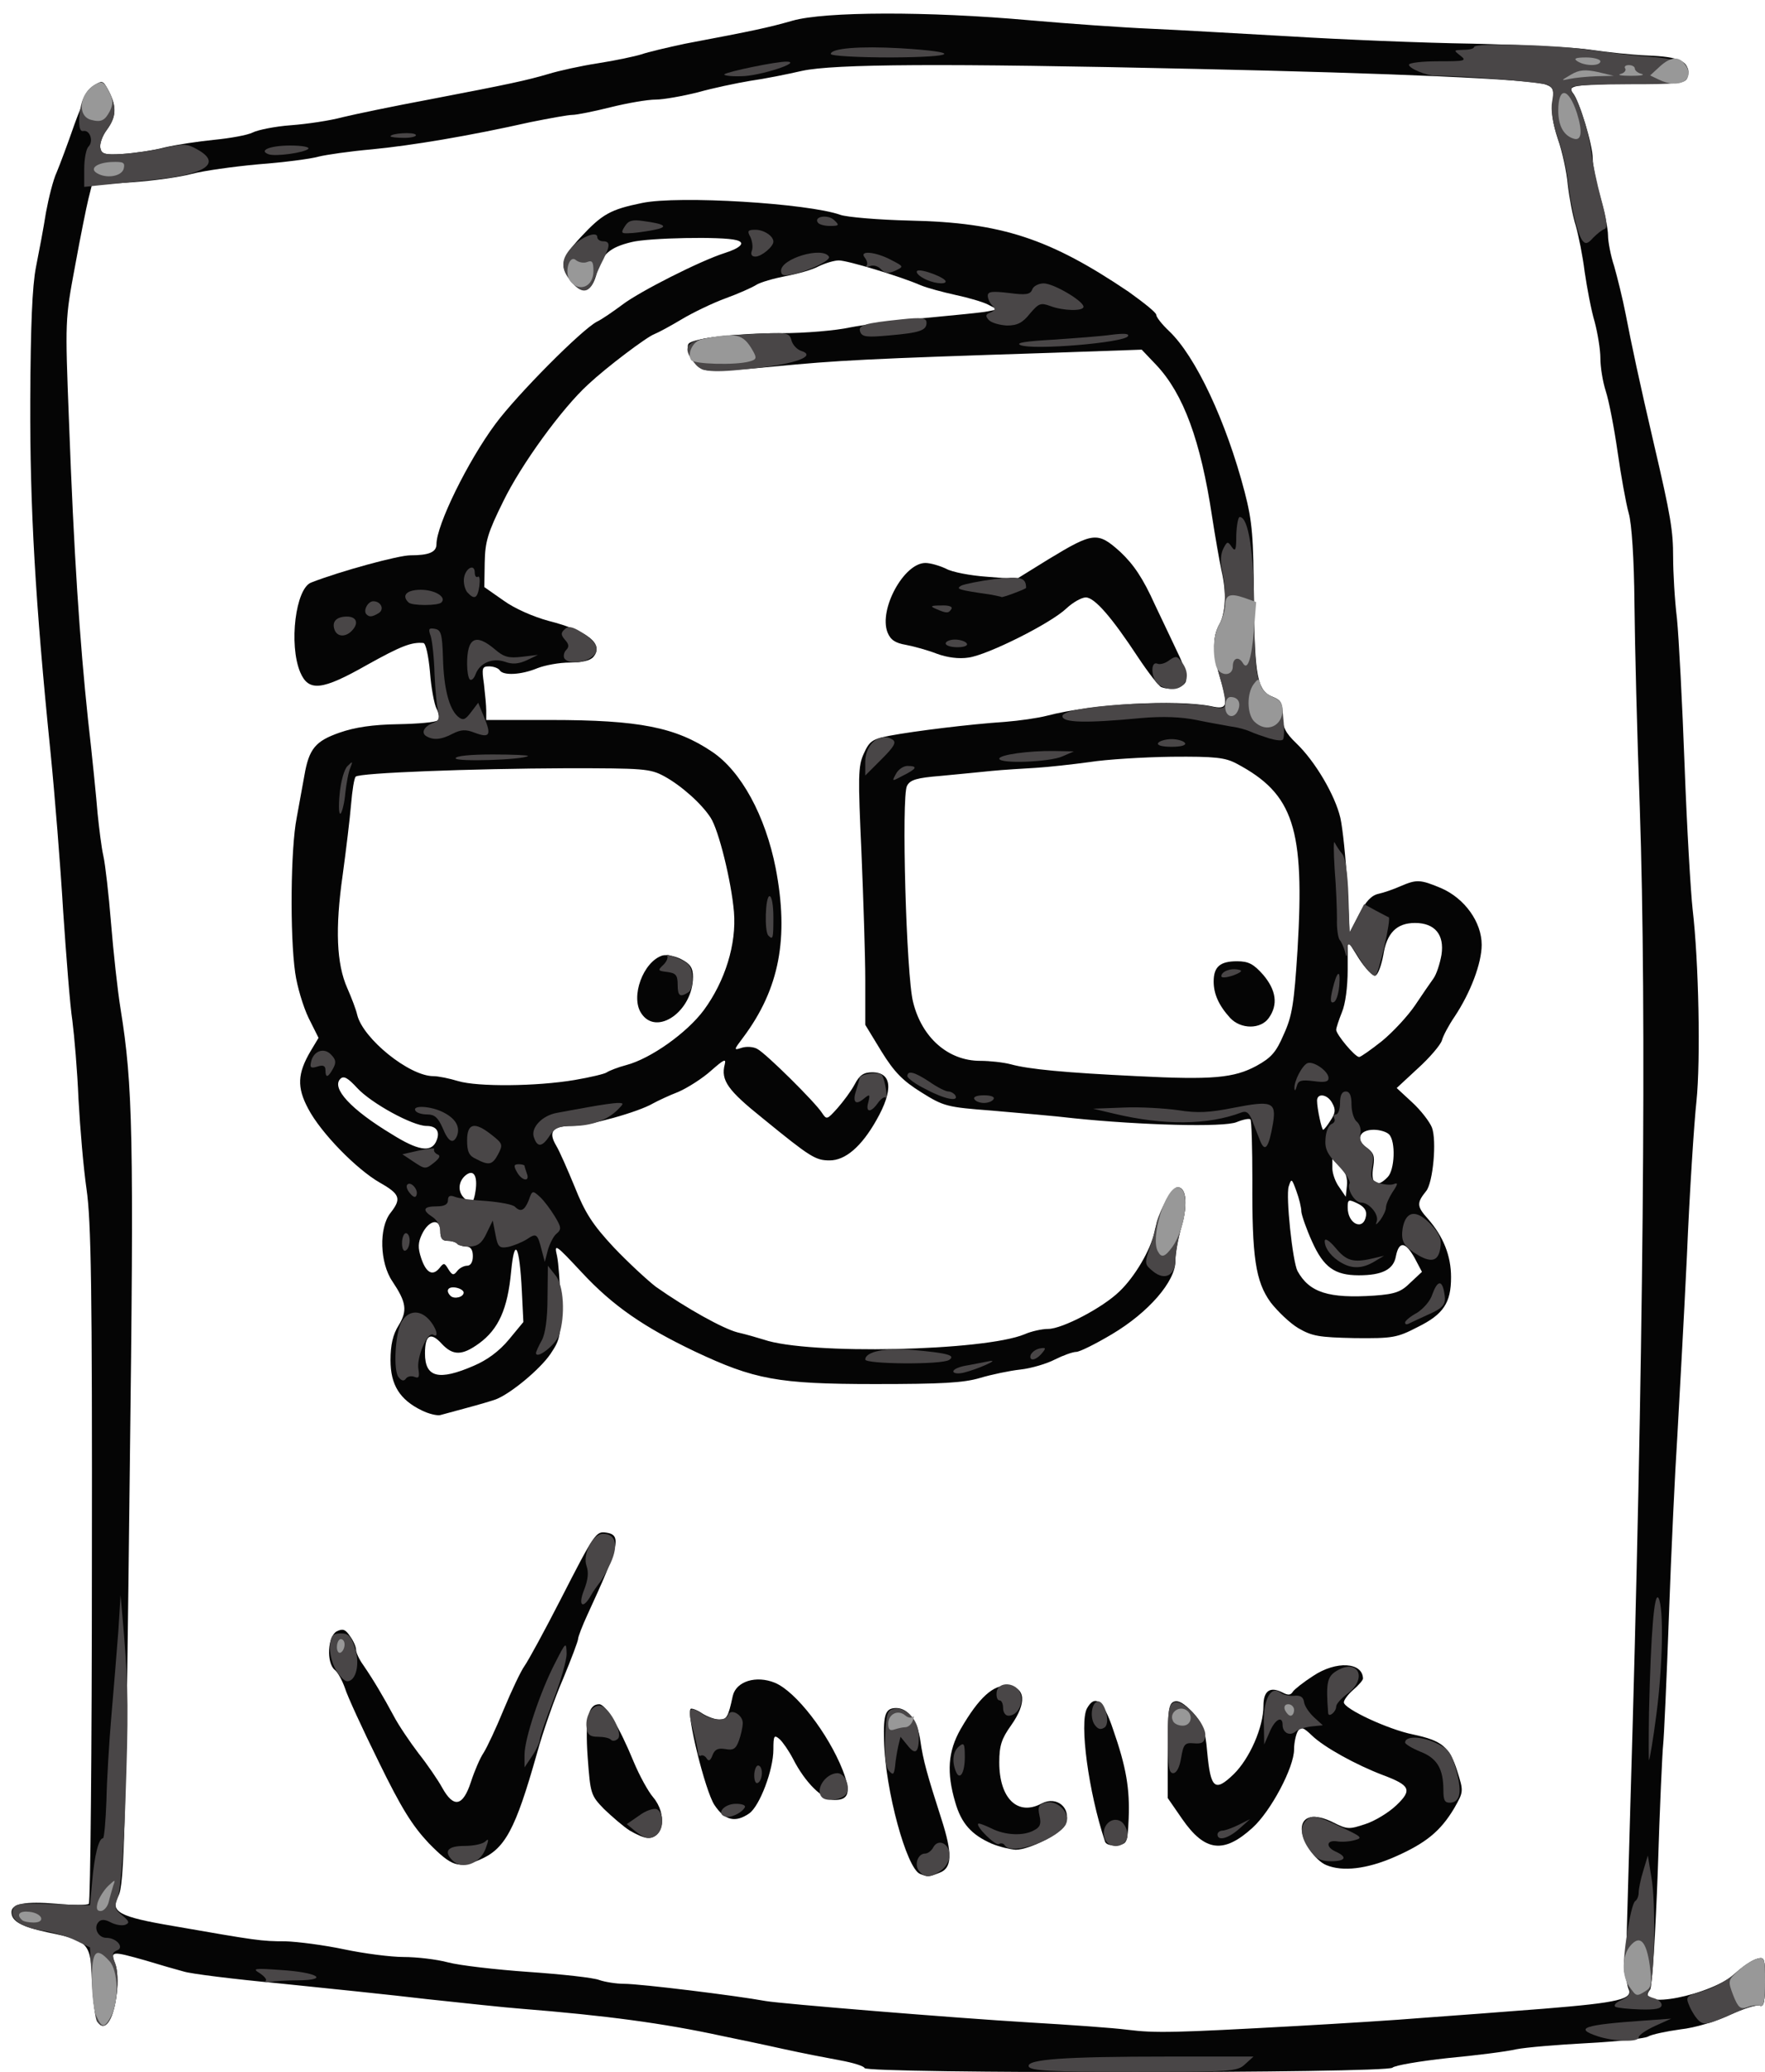 <!DOCTYPE svg PUBLIC "-//W3C//DTD SVG 20010904//EN" "http://www.w3.org/TR/2001/REC-SVG-20010904/DTD/svg10.dtd">
<svg version="1.0" xmlns="http://www.w3.org/2000/svg" width="461px" height="541px" viewBox="0 0 4610 5410" preserveAspectRatio="xMidYMid meet">
<g id="layer101" fill="#050505" stroke="none">
 <path d="M2258 5400 c-1 -5 -30 -14 -63 -20 -33 -6 -100 -19 -150 -30 -49 -11 -121 -26 -160 -34 -152 -33 -301 -53 -525 -71 -41 -3 -151 -15 -245 -25 -93 -11 -267 -29 -385 -41 -118 -11 -231 -25 -250 -31 -19 -5 -64 -18 -100 -29 -89 -25 -92 -25 -79 9 13 33 3 123 -16 148 -25 34 -40 2 -44 -97 -4 -106 -8 -111 -115 -133 -70 -15 -96 -29 -96 -53 0 -22 35 -29 118 -22 42 4 80 4 84 0 4 -4 8 -402 8 -886 1 -719 -2 -898 -14 -980 -8 -55 -17 -161 -21 -235 -3 -74 -11 -166 -16 -205 -6 -38 -16 -167 -24 -285 -7 -118 -22 -305 -33 -415 -40 -394 -54 -641 -53 -920 1 -194 5 -297 15 -348 8 -40 20 -103 26 -142 7 -38 19 -86 28 -105 8 -19 29 -75 46 -124 20 -56 39 -94 53 -103 20 -14 23 -13 37 16 21 40 20 66 -5 100 -12 16 -19 37 -17 47 3 16 11 19 58 16 30 -2 80 -9 110 -17 30 -7 89 -16 130 -20 41 -4 86 -12 100 -19 14 -7 59 -16 100 -19 41 -3 102 -12 135 -21 33 -8 134 -29 225 -46 214 -41 255 -50 313 -67 26 -8 84 -21 130 -28 45 -7 96 -18 112 -23 17 -6 68 -18 115 -28 180 -34 217 -42 280 -60 84 -24 353 -25 620 -1 102 9 244 19 315 22 72 3 236 13 365 20 129 8 343 17 475 19 132 3 272 10 310 16 39 6 105 13 148 15 83 3 110 15 105 49 -3 20 -10 21 -143 24 -156 3 -173 5 -156 26 16 20 51 134 51 170 0 17 9 63 20 101 11 38 20 83 20 100 0 16 7 53 16 80 8 28 22 84 30 125 15 78 36 177 74 340 44 188 50 226 50 295 0 38 4 111 10 160 5 50 14 223 20 385 6 162 16 331 21 375 16 136 21 394 10 500 -6 55 -18 237 -25 405 -8 168 -20 379 -25 470 -6 91 -16 302 -22 470 -6 168 -13 319 -15 335 -2 17 -9 165 -14 329 -6 165 -15 305 -20 311 -46 56 163 15 225 -44 16 -16 40 -32 53 -36 21 -6 22 -4 22 60 0 53 -3 66 -14 62 -8 -3 -42 8 -77 24 -36 17 -92 34 -130 38 -36 5 -75 13 -85 19 -10 5 -82 13 -159 17 -77 4 -160 11 -185 16 -25 6 -105 16 -179 23 -73 8 -138 19 -144 25 -15 15 -1374 16 -1379 1z m1132 -110 c107 -6 254 -15 325 -21 72 -5 215 -16 318 -24 197 -16 234 -25 220 -53 -4 -9 -7 -44 -6 -77 1 -33 6 -208 11 -390 35 -1168 43 -2090 25 -2615 -7 -190 -13 -430 -14 -535 -1 -115 -7 -208 -15 -235 -7 -25 -20 -97 -29 -160 -9 -63 -23 -135 -31 -159 -8 -25 -14 -63 -14 -86 0 -22 -7 -65 -15 -95 -9 -30 -20 -89 -26 -130 -5 -41 -16 -95 -23 -120 -8 -25 -17 -73 -21 -107 -3 -35 -15 -89 -26 -120 -13 -39 -18 -71 -14 -96 5 -32 2 -39 -17 -46 -33 -14 -405 -30 -913 -41 -667 -15 -946 -13 -1030 5 -39 9 -99 21 -135 26 -36 6 -98 19 -137 30 -40 10 -90 19 -110 19 -21 0 -74 9 -118 20 -44 11 -89 20 -100 20 -11 0 -60 9 -110 19 -160 36 -310 61 -414 71 -57 5 -119 14 -139 19 -21 6 -91 15 -157 20 -66 6 -144 17 -174 25 -29 8 -100 18 -157 22 l-104 7 -9 36 c-5 20 -21 99 -35 176 -26 139 -26 142 -16 400 13 353 28 577 50 785 11 96 22 207 25 245 4 39 10 88 15 110 5 22 14 101 20 175 6 74 17 176 25 225 32 198 35 331 24 1200 -11 946 -14 1088 -30 1116 -22 41 1 54 143 78 218 38 230 40 293 40 33 1 102 10 154 21 52 11 122 20 155 20 34 0 86 6 116 14 30 8 125 19 211 25 86 6 169 15 184 21 14 5 44 10 65 10 43 0 294 31 370 45 40 7 489 44 690 56 102 6 217 14 255 19 73 9 120 8 445 -10z"/>
 <path d="M2403 4893 c-35 -14 -91 -219 -94 -348 -2 -70 4 -85 32 -85 31 0 56 34 63 86 7 50 18 89 55 204 29 90 28 128 -5 140 -27 11 -32 11 -51 3z"/>
 <path d="M3464 4870 c-29 -12 -64 -63 -64 -94 0 -35 34 -42 83 -17 36 18 41 18 83 4 25 -8 61 -30 81 -49 42 -40 37 -52 -35 -79 -71 -27 -154 -73 -185 -103 -23 -22 -29 -24 -37 -12 -5 8 -10 30 -10 48 0 47 -61 162 -109 205 -75 68 -124 62 -183 -23 l-38 -55 0 -123 c0 -105 2 -124 17 -129 11 -4 26 5 48 28 27 30 33 45 38 103 9 97 20 106 69 59 42 -41 78 -123 78 -179 0 -39 17 -51 49 -35 15 8 22 8 28 -2 4 -6 28 -25 53 -41 60 -40 129 -36 130 7 0 4 -11 17 -25 29 -14 12 -25 27 -25 33 0 17 116 71 181 84 75 16 95 32 115 95 17 54 17 54 -8 98 -36 60 -74 91 -156 127 -71 31 -135 39 -178 21z"/>
 <path d="M1120 4813 c-43 -46 -71 -90 -131 -213 -42 -85 -82 -172 -88 -192 -7 -20 -19 -42 -27 -48 -22 -19 -18 -87 5 -100 16 -8 23 -6 35 12 9 12 16 28 16 36 0 7 8 25 19 40 28 41 52 82 79 132 13 25 43 69 65 98 23 29 51 70 62 90 30 54 54 49 75 -15 9 -28 24 -63 33 -76 9 -14 33 -65 53 -114 20 -48 44 -99 54 -113 10 -14 53 -93 95 -175 89 -174 92 -177 119 -173 40 6 34 33 -50 215 -13 28 -24 57 -24 62 0 6 -18 53 -39 104 -22 50 -53 139 -69 197 -56 198 -83 248 -149 276 -55 24 -73 18 -133 -43z"/>
 <path d="M2590 4814 c-52 -23 -79 -52 -95 -108 -23 -78 -19 -133 14 -191 48 -83 86 -117 124 -113 46 4 49 45 8 103 -25 35 -31 53 -31 97 0 94 48 141 111 107 39 -20 77 11 63 53 -7 23 -94 68 -131 68 -15 -1 -44 -8 -63 -16z"/>
 <path d="M2886 4808 c-43 -129 -67 -309 -47 -347 21 -38 43 -21 68 54 35 100 44 156 41 233 -3 65 -4 67 -31 70 -16 2 -29 -2 -31 -10z"/>
 <path d="M1645 4780 c-16 -10 -46 -36 -67 -56 -35 -36 -36 -40 -43 -135 -7 -100 1 -139 30 -139 17 0 53 60 90 150 15 36 38 78 51 93 37 44 28 108 -15 106 -9 0 -29 -9 -46 -19z"/>
 <path d="M1866 4713 c-24 -36 -74 -239 -62 -251 3 -2 17 3 30 12 14 9 34 16 45 16 19 0 23 -6 35 -62 9 -38 61 -54 110 -34 55 23 139 132 177 228 22 57 17 78 -21 78 -31 0 -77 -45 -109 -108 -11 -21 -27 -44 -35 -51 -14 -12 -16 -9 -16 27 0 54 -36 148 -63 167 -36 25 -64 19 -91 -22z"/>
 <path d="M1102 3683 c-58 -28 -82 -67 -82 -131 0 -40 6 -67 21 -91 24 -39 20 -61 -16 -115 -33 -48 -36 -140 -5 -179 29 -37 25 -49 -28 -79 -61 -35 -154 -130 -187 -193 -30 -56 -28 -92 6 -150 l21 -35 -26 -52 c-14 -29 -30 -82 -35 -118 -14 -98 -12 -325 4 -405 7 -38 16 -88 20 -110 12 -70 29 -90 92 -112 40 -14 87 -21 153 -22 52 -1 98 -5 103 -10 5 -5 4 -18 -3 -31 -6 -12 -14 -55 -17 -96 -4 -43 -11 -74 -17 -75 -31 -3 -59 8 -147 57 -118 67 -153 71 -175 19 -30 -72 -12 -219 29 -234 77 -30 228 -71 259 -71 48 0 68 -8 68 -29 0 -50 82 -217 154 -314 57 -77 225 -246 265 -267 13 -6 43 -27 66 -44 44 -34 204 -115 267 -135 44 -14 56 -28 31 -34 -36 -10 -229 -6 -273 5 -58 14 -78 32 -91 80 -13 51 -36 59 -66 24 -33 -39 -29 -60 24 -117 56 -60 77 -72 160 -89 96 -20 434 1 518 31 17 6 99 13 182 15 239 5 365 47 571 186 39 28 72 54 72 60 0 6 15 25 33 42 70 66 150 237 198 421 20 77 23 117 24 280 2 204 9 239 50 255 21 8 25 16 25 48 0 31 7 45 36 73 49 47 101 135 115 195 6 27 14 105 18 174 l6 125 25 -48 c17 -33 32 -49 50 -53 14 -3 40 -12 58 -20 42 -18 51 -18 106 5 62 27 106 89 106 148 0 48 -29 125 -71 188 -15 22 -30 50 -33 62 -4 12 -32 45 -63 73 l-55 51 40 37 c23 21 46 51 52 66 13 34 3 144 -15 166 -25 31 -25 40 5 73 40 46 60 96 60 152 0 67 -20 97 -87 130 -54 28 -65 30 -165 29 -93 -2 -111 -5 -147 -26 -22 -13 -54 -44 -72 -67 -40 -55 -49 -119 -48 -319 0 -85 -2 -156 -5 -159 -3 -3 -19 0 -36 7 -33 14 -251 8 -425 -10 -49 -6 -146 -14 -214 -20 -118 -9 -126 -11 -185 -48 -48 -30 -70 -52 -104 -107 l-42 -69 0 -116 c0 -63 -5 -214 -10 -335 -9 -197 -9 -224 6 -257 15 -33 22 -38 68 -47 64 -12 209 -30 300 -36 38 -3 87 -10 110 -16 118 -31 337 -43 429 -25 44 10 46 0 22 -80 -18 -61 -18 -102 0 -134 17 -30 19 -83 5 -142 -5 -24 -16 -86 -24 -138 -30 -200 -75 -321 -145 -396 l-39 -41 -228 8 c-497 16 -565 20 -732 36 -123 12 -179 14 -190 6 -22 -13 -43 -56 -33 -66 14 -14 125 -27 241 -27 63 0 144 -7 180 -15 36 -7 126 -19 200 -25 74 -7 146 -14 160 -17 l25 -5 -25 -13 c-14 -7 -52 -18 -85 -25 -32 -7 -73 -18 -90 -25 -55 -24 -192 -65 -214 -65 -12 0 -35 7 -52 15 -16 9 -55 20 -87 26 -31 6 -66 16 -77 23 -11 7 -47 23 -80 35 -33 12 -85 37 -115 55 -30 18 -62 35 -70 38 -20 7 -126 87 -174 132 -68 62 -175 209 -222 306 -40 81 -47 104 -48 159 l-1 64 50 35 c29 21 77 42 117 53 103 26 146 61 118 94 -8 10 -30 15 -62 15 -27 0 -65 7 -85 15 -41 17 -89 20 -98 5 -3 -5 -16 -10 -27 -10 -19 0 -20 4 -14 46 3 26 6 57 6 70 l0 24 168 0 c232 0 327 19 422 83 76 51 139 167 166 304 35 182 10 315 -85 442 -25 33 -25 34 -4 27 12 -4 31 -3 41 3 23 12 152 140 169 167 12 18 13 18 40 -12 15 -17 36 -45 45 -62 13 -25 24 -32 46 -32 52 0 56 46 11 125 -39 69 -81 105 -122 105 -37 0 -50 -8 -175 -110 -91 -73 -110 -99 -99 -141 4 -16 -3 -12 -35 16 -22 20 -61 45 -86 56 -26 10 -55 24 -66 30 -39 23 -169 59 -212 59 -51 0 -63 15 -41 52 8 13 29 61 48 107 27 68 47 99 102 158 38 40 88 86 110 103 81 57 175 109 213 119 22 5 53 14 69 19 116 40 575 30 681 -14 18 -8 46 -14 62 -14 36 0 142 -55 186 -98 40 -38 81 -108 91 -154 10 -50 45 -118 61 -118 22 0 27 45 10 103 -9 30 -16 71 -16 90 0 53 -70 134 -166 191 -42 25 -84 46 -93 46 -9 0 -34 9 -56 20 -21 11 -62 23 -89 26 -28 3 -76 13 -106 22 -44 13 -101 16 -275 16 -254 0 -315 -12 -470 -85 -134 -64 -214 -119 -295 -206 -70 -75 -73 -77 -65 -43 4 19 8 76 9 125 1 82 -1 93 -26 130 -27 40 -104 104 -143 119 -11 4 -45 14 -75 22 -30 8 -62 17 -70 19 -8 2 -30 -3 -48 -12z m136 -117 c35 -15 66 -38 91 -68 l38 -46 -4 -81 c-6 -120 -19 -144 -28 -51 -9 98 -33 151 -84 188 -44 32 -68 32 -97 1 -29 -32 -44 -24 -44 25 0 63 36 72 128 32z m-27 -191 c0 -5 -9 -11 -21 -13 -20 -3 -27 8 -13 22 10 9 34 3 34 -9z m2473 -26 l30 -28 -19 -36 c-24 -43 -41 -45 -49 -5 -6 35 -36 50 -97 50 -63 0 -92 -21 -122 -88 -15 -33 -27 -68 -28 -78 0 -11 -6 -35 -13 -54 -12 -33 -13 -34 -20 -12 -8 25 10 196 23 221 31 56 81 72 201 64 55 -4 70 -10 94 -34z m-2513 -35 c10 16 14 17 23 5 6 -8 18 -14 26 -14 9 0 15 -9 15 -25 0 -17 -6 -25 -17 -25 -9 0 -20 -4 -24 -8 -4 -4 -16 -7 -26 -7 -13 0 -18 -7 -18 -26 0 -34 -30 -29 -48 9 -10 21 -11 35 -2 62 13 39 30 48 48 26 11 -14 13 -14 23 3z m2397 -140 c2 -14 -6 -24 -23 -32 -23 -11 -25 -10 -25 11 0 44 42 62 48 21z m-2326 -64 c6 -40 -5 -58 -26 -41 -19 16 -21 42 -4 59 19 19 25 15 30 -18z m2259 -64 l-21 -20 0 25 c0 13 8 36 18 49 l17 25 3 -29 c2 -19 -3 -36 -17 -50z m123 28 c19 -18 22 -94 4 -112 -7 -7 -25 -12 -40 -12 -38 0 -48 26 -18 47 18 13 21 22 17 48 -8 47 8 59 37 29z m-2486 -91 c13 -26 4 -43 -24 -43 -36 0 -144 -59 -181 -99 -24 -26 -35 -33 -44 -24 -24 24 27 80 135 145 67 42 100 47 114 21z m2337 -57 c13 -19 14 -29 5 -45 -12 -24 -40 -28 -40 -7 0 20 12 76 16 76 2 0 11 -11 19 -24z m-1974 -106 c41 -7 79 -16 84 -20 6 -4 28 -13 51 -19 64 -17 158 -84 202 -143 56 -76 86 -173 79 -257 -7 -81 -40 -214 -61 -246 -24 -37 -77 -84 -121 -108 -37 -20 -54 -21 -255 -21 -248 1 -542 12 -551 22 -4 4 -9 36 -12 72 -3 36 -13 119 -22 185 -20 140 -16 232 12 295 11 25 23 56 26 70 15 62 136 160 199 160 13 0 42 6 65 13 51 15 203 14 304 -3z m1781 -37 c38 -21 51 -35 71 -82 22 -48 27 -80 36 -221 19 -317 -10 -407 -159 -486 -30 -16 -56 -19 -170 -18 -74 1 -171 7 -215 14 -44 6 -107 13 -140 15 -33 2 -85 5 -115 8 -30 3 -90 9 -133 13 -62 5 -80 10 -88 26 -15 27 -2 497 16 565 23 93 92 153 175 153 25 0 61 4 80 9 47 13 142 22 330 31 196 10 253 5 312 -27z m328 -65 c29 -24 67 -65 86 -93 18 -27 40 -59 48 -70 8 -11 17 -39 21 -62 8 -52 -17 -83 -69 -83 -48 0 -74 26 -83 84 -5 27 -14 51 -20 53 -7 3 -26 -17 -43 -43 l-30 -48 0 76 c0 45 -6 90 -15 111 -8 20 -15 41 -15 46 0 12 49 71 60 71 4 0 31 -19 60 -42z"/>
 <path d="M1675 2646 c-29 -43 5 -135 55 -151 10 -3 33 1 50 10 23 12 30 22 30 46 0 89 -95 156 -135 95z"/>
 <path d="M3213 2658 c-30 -33 -43 -63 -43 -95 0 -39 17 -53 61 -53 30 0 43 7 68 35 34 40 40 78 15 113 -21 30 -73 30 -101 0z"/>
 <path d="M3033 1794 c-7 -3 -34 -38 -60 -77 -69 -105 -114 -157 -137 -157 -11 0 -34 13 -51 29 -41 39 -205 121 -255 128 -25 4 -56 0 -83 -10 -23 -9 -59 -19 -80 -23 -29 -5 -41 -13 -49 -33 -23 -60 43 -181 99 -181 13 0 37 7 54 15 16 9 64 18 107 21 l77 6 84 -52 c117 -71 128 -72 187 -19 35 33 59 68 91 139 25 52 54 114 65 137 11 24 18 51 16 60 -3 18 -40 27 -65 17z"/>
 </g>
<g id="layer102" fill="#494647" stroke="none">
 <path d="M2687 5396 c-7 -19 94 -26 366 -26 l221 0 -22 20 c-20 19 -35 20 -291 20 -217 0 -270 -3 -274 -14z"/>
 <path d="M4173 5317 c-63 -21 -37 -30 122 -41 l70 -5 -42 19 c-24 11 -43 24 -43 30 0 13 -64 11 -107 -3z"/>
 <path d="M253 5278 c-4 -7 -10 -53 -13 -103 l-5 -90 -37 -18 c-20 -10 -60 -22 -88 -26 -57 -9 -86 -31 -76 -56 5 -15 20 -16 104 -13 l97 3 6 -65 c6 -67 17 -110 28 -110 3 0 7 -44 9 -98 1 -53 7 -153 13 -222 6 -69 14 -168 18 -220 l6 -95 9 105 c11 135 12 201 3 450 -4 113 -13 218 -19 234 -10 26 -9 31 11 47 19 16 20 20 8 25 -9 3 -25 0 -37 -6 -15 -8 -25 -9 -32 -2 -15 15 -2 42 20 42 27 0 48 26 27 33 -12 5 -13 12 -4 34 6 16 8 49 4 77 -9 74 -31 105 -52 74z"/>
 <path d="M4438 5277 c-8 -7 -19 -24 -25 -38 -11 -26 -10 -27 35 -40 25 -7 62 -27 82 -45 19 -17 45 -34 58 -38 21 -7 22 -5 22 59 0 52 -3 66 -13 62 -8 -3 -34 4 -58 15 -78 35 -86 37 -101 25z"/>
 <path d="M4219 5240 c-5 -4 2 -12 17 -18 19 -9 24 -17 19 -30 -5 -9 -10 -30 -13 -45 -5 -34 17 -175 29 -183 5 -3 9 -13 9 -22 0 -9 5 -35 12 -57 l12 -40 9 55 c13 70 8 281 -6 298 -8 10 -5 14 11 19 12 3 22 11 22 18 0 10 -16 13 -55 12 -31 -1 -60 -4 -66 -7z"/>
 <path d="M694 5172 c4 -3 -4 -12 -16 -20 -20 -12 -14 -13 56 -8 95 6 128 26 45 27 -29 0 -62 2 -72 4 -11 2 -16 1 -13 -3z"/>
 <path d="M2401 4886 c-14 -16 -4 -46 15 -46 7 0 17 -7 22 -17 13 -23 42 -9 42 21 0 14 -9 31 -22 40 -28 20 -42 20 -57 2z"/>
 <path d="M1182 4858 c-24 -24 -13 -38 31 -38 24 0 48 -5 55 -12 9 -9 9 -4 0 20 -15 39 -61 55 -86 30z"/>
 <path d="M3421 4831 c-25 -34 -27 -64 -6 -81 13 -11 27 -8 82 18 60 28 64 31 41 37 -14 4 -35 5 -46 3 -28 -4 -30 15 -3 27 31 14 26 25 -13 25 -27 0 -39 -7 -55 -29z"/>
 <path d="M2624 4818 c-3 -5 -10 -6 -15 -3 -8 6 -61 -46 -54 -53 2 -2 17 4 34 12 35 18 84 21 112 5 16 -8 19 -17 14 -38 -5 -23 -2 -29 15 -34 30 -8 64 24 56 51 -14 42 -144 90 -162 60z"/>
 <path d="M2885 4799 c-10 -30 18 -58 43 -43 9 6 17 22 17 35 0 34 -50 41 -60 8z"/>
 <path d="M1660 4782 l-23 -19 32 -22 c17 -13 38 -20 46 -17 18 7 20 47 3 64 -17 17 -32 15 -58 -6z"/>
 <path d="M3180 4790 c0 -5 6 -10 13 -10 6 0 26 -7 42 -15 l30 -15 -28 25 c-29 26 -57 33 -57 15z"/>
 <path d="M1893 4743 c-23 -8 -1 -33 29 -33 17 0 27 4 23 10 -9 15 -38 28 -52 23z"/>
 <path d="M3770 4675 c0 -56 -16 -84 -60 -101 -22 -9 -40 -20 -40 -24 0 -17 40 -17 78 0 35 16 42 25 54 67 17 59 13 88 -13 90 -15 1 -19 -5 -19 -32z"/>
 <path d="M2147 4693 c-19 -19 8 -62 40 -63 21 0 36 39 22 56 -12 14 -51 19 -62 7z"/>
 <path d="M1970 4636 c0 -14 5 -26 10 -26 6 0 10 9 10 19 0 11 -4 23 -10 26 -6 4 -10 -5 -10 -19z"/>
 <path d="M2322 4624 c-9 -10 -12 -38 -10 -87 3 -65 5 -72 25 -75 31 -5 63 31 63 71 0 44 -9 51 -30 24 l-18 -22 -6 25 c-3 14 -7 37 -8 51 -3 23 -5 25 -16 13z"/>
 <path d="M2496 4624 c-10 -26 -7 -51 9 -64 13 -11 15 -7 15 28 0 43 -14 63 -24 36z"/>
 <path d="M3050 4541 c0 -75 3 -90 17 -96 24 -9 85 58 81 88 -2 17 -9 21 -30 19 -23 -2 -27 2 -33 38 -4 25 -12 40 -21 40 -11 0 -14 -19 -14 -89z"/>
 <path d="M1370 4582 c0 -42 41 -165 80 -240 28 -55 29 -56 30 -24 0 18 -16 73 -35 122 -19 49 -35 95 -35 102 0 7 -9 27 -20 43 l-20 30 0 -33z"/>
 <path d="M1846 4592 c-4 -7 -11 -10 -15 -8 -4 3 -8 -1 -8 -8 0 -7 -6 -34 -13 -60 -15 -54 -10 -64 22 -42 26 19 65 21 70 4 6 -18 38 -1 38 21 0 11 -5 32 -10 46 -8 22 -15 26 -36 22 -19 -3 -27 1 -33 16 -5 14 -10 17 -15 9z"/>
 <path d="M4307 4472 c5 -214 14 -318 25 -299 14 26 11 178 -6 306 -8 62 -17 115 -19 117 -1 2 -1 -54 0 -124z"/>
 <path d="M1596 4543 c-4 -5 -20 -8 -34 -8 -21 0 -28 -5 -30 -25 -4 -32 18 -63 40 -55 23 9 55 72 42 85 -6 6 -14 7 -18 3z"/>
 <path d="M3301 4498 c-1 -62 19 -98 44 -78 7 6 23 9 35 8 16 -2 24 3 26 16 1 10 13 28 26 40 l23 21 -30 3 c-17 2 -35 8 -42 14 -15 12 -33 2 -33 -18 0 -25 -20 -15 -34 19 l-14 32 -1 -57z"/>
 <path d="M2861 4506 c-15 -17 -11 -58 5 -63 18 -6 35 53 20 67 -10 7 -17 6 -25 -4z"/>
 <path d="M2620 4460 c0 -11 -4 -20 -9 -20 -6 0 -9 -9 -8 -20 2 -32 55 -28 63 5 7 27 -10 55 -32 55 -8 0 -14 -9 -14 -20z"/>
 <path d="M3469 4473 c-6 -78 -3 -95 22 -110 56 -34 82 19 29 59 -16 12 -30 27 -30 34 0 14 -20 30 -21 17z"/>
 <path d="M876 4358 c-10 -18 -16 -46 -14 -63 2 -24 8 -30 28 -30 20 0 27 7 37 38 14 41 3 87 -20 87 -8 0 -22 -15 -31 -32z"/>
 <path d="M1525 4153 c11 -28 13 -47 7 -64 -11 -30 16 -84 43 -84 33 0 41 29 20 76 -11 23 -24 47 -30 53 -5 7 -15 20 -21 31 -21 38 -35 29 -19 -12z"/>
 <path d="M1041 3596 c-14 -17 -9 -112 7 -143 17 -31 47 -34 71 -9 21 22 29 52 12 41 -15 -8 -44 61 -38 91 3 20 1 24 -11 19 -8 -3 -18 -1 -22 5 -5 7 -11 6 -19 -4z"/>
 <path d="M2490 3581 c0 -6 17 -13 38 -16 20 -4 46 -9 57 -11 28 -5 -34 22 -67 30 -16 4 -28 2 -28 -3z"/>
 <path d="M2260 3550 c0 -21 55 -32 125 -25 90 8 112 14 94 26 -20 13 -219 11 -219 -1z"/>
 <path d="M2692 3538 c3 -7 13 -15 24 -17 16 -3 17 -1 5 13 -16 19 -34 21 -29 4z"/>
 <path d="M1400 3532 c1 -4 7 -18 15 -32 9 -16 15 -56 15 -110 l1 -85 19 24 c23 26 27 107 10 158 -10 26 -61 65 -60 45z"/>
 <path d="M3670 3453 c0 -4 14 -16 31 -25 16 -10 35 -31 40 -48 13 -36 25 -39 31 -6 6 32 1 40 -47 61 -22 10 -43 20 -47 22 -5 2 -8 1 -8 -4z"/>
 <path d="M3012 3320 c-23 -19 -23 -20 -8 -65 9 -25 16 -51 16 -57 0 -7 9 -31 21 -55 39 -81 73 -36 45 60 -9 30 -16 69 -16 86 0 41 -27 56 -58 31z"/>
 <path d="M3505 3298 c-26 -14 -45 -38 -45 -57 0 -9 11 -3 28 17 28 34 46 40 97 28 l30 -7 -25 15 c-30 18 -57 20 -85 4z"/>
 <path d="M1415 3265 c-11 -44 -14 -46 -39 -29 -13 8 -35 17 -49 20 -23 4 -27 0 -33 -33 l-7 -36 -16 33 c-12 26 -23 34 -44 35 -16 0 -31 -3 -33 -7 -3 -4 -14 -8 -25 -8 -14 0 -19 -7 -19 -25 0 -14 -9 -30 -20 -37 -28 -18 -25 -28 10 -28 21 0 30 -5 30 -16 0 -11 5 -14 18 -9 9 4 46 9 82 11 36 3 69 9 75 15 15 15 25 10 36 -17 9 -26 10 -26 29 -9 11 10 28 33 39 51 17 28 18 34 5 45 -8 6 -18 26 -23 43 l-8 31 -8 -30z"/>
 <path d="M3705 3278 c-39 -23 -47 -37 -41 -73 9 -45 37 -47 75 -6 21 23 27 37 23 60 -5 33 -22 39 -57 19z"/>
 <path d="M1050 3246 c0 -14 5 -26 10 -26 6 0 10 9 10 19 0 11 -4 23 -10 26 -6 4 -10 -5 -10 -19z"/>
 <path d="M3596 3189 c6 -18 -20 -49 -41 -49 -17 0 -38 -36 -30 -50 3 -5 -10 -26 -30 -47 -28 -29 -35 -43 -33 -69 1 -19 8 -36 16 -39 7 -3 10 -9 7 -15 -3 -5 -1 -10 4 -10 6 0 11 -13 11 -30 0 -20 5 -30 15 -30 10 0 15 10 15 34 0 18 6 39 14 45 8 7 12 21 9 32 -4 14 2 25 16 35 18 13 20 22 15 50 -5 29 -3 35 17 43 13 4 31 6 39 3 12 -5 12 -1 -3 21 -9 14 -17 32 -17 40 0 7 -7 22 -15 33 -11 13 -13 14 -9 3z"/>
 <path d="M1071 3116 c-8 -9 -11 -19 -7 -23 9 -9 29 13 24 27 -2 8 -8 7 -17 -4z"/>
 <path d="M1350 3060 c-9 -16 -8 -20 5 -20 8 0 15 2 15 4 0 2 3 11 6 20 9 23 -13 20 -26 -4z"/>
 <path d="M1078 3032 l-27 -18 44 -10 c24 -5 42 -7 39 -3 -2 4 2 10 8 13 9 3 7 9 -6 20 -25 20 -25 20 -58 -2z"/>
 <path d="M1243 3026 c-18 -8 -23 -19 -23 -48 0 -46 20 -50 65 -14 28 22 29 25 16 50 -15 28 -24 30 -58 12z"/>
 <path d="M3291 2978 c-6 -16 -16 -40 -21 -54 -8 -19 -15 -24 -28 -19 -87 33 -202 34 -332 3 l-55 -13 80 -3 c43 -2 108 2 143 7 50 8 81 6 142 -6 102 -20 114 -16 105 40 -11 64 -21 78 -34 45z"/>
 <path d="M1394 2968 c-7 -24 22 -55 60 -62 11 -2 48 -9 82 -15 33 -6 68 -11 77 -11 17 0 17 1 0 18 -27 27 -69 42 -117 42 -36 0 -47 5 -60 25 -20 31 -33 32 -42 3z"/>
 <path d="M1156 2945 c-12 -27 -21 -35 -40 -35 -14 0 -28 -4 -31 -10 -9 -15 42 -12 74 5 31 16 43 37 35 60 -10 24 -23 17 -38 -20z"/>
 <path d="M2268 2878 c5 -21 4 -22 -12 -9 -21 18 -30 9 -20 -21 4 -13 8 -27 9 -32 0 -12 52 -19 59 -8 8 13 16 65 9 58 -3 -3 -12 3 -20 14 -19 27 -33 25 -25 -2z"/>
 <path d="M2545 2870 c-4 -6 7 -10 25 -10 18 0 29 4 25 10 -3 6 -15 10 -25 10 -10 0 -22 -4 -25 -10z"/>
 <path d="M2418 2844 c-27 -13 -48 -29 -48 -34 0 -16 19 -11 58 15 20 14 42 25 49 25 6 0 15 5 18 10 11 18 -29 10 -77 -16z"/>
 <path d="M3381 2843 c-2 -19 20 -61 34 -67 16 -6 55 21 55 39 0 10 -10 12 -39 8 -32 -4 -40 -2 -44 13 -3 11 -5 14 -6 7z"/>
 <path d="M850 2794 c0 -11 -6 -14 -21 -9 -16 5 -20 3 -17 -10 5 -30 33 -41 52 -22 13 13 15 21 6 37 -13 24 -20 26 -20 4z"/>
 <path d="M3480 2585 c12 -51 22 -57 18 -11 -2 22 -8 41 -15 43 -8 3 -9 -6 -3 -32z"/>
 <path d="M1770 2571 c0 -25 -5 -30 -27 -33 -25 -3 -26 -4 -10 -19 9 -9 13 -20 9 -24 -4 -4 9 -1 28 7 29 12 36 20 38 48 2 19 -2 36 -10 41 -22 14 -28 10 -28 -20z"/>
 <path d="M3190 2549 c0 -12 24 -22 45 -17 12 2 7 7 -14 15 -18 6 -31 7 -31 2z"/>
 <path d="M3551 2503 c-27 -43 -31 -45 -32 -23 -1 21 -2 22 -6 5 -3 -11 -9 -25 -14 -31 -4 -5 -8 -30 -7 -55 0 -24 -2 -82 -6 -129 -3 -47 -3 -78 0 -70 4 8 13 22 20 30 8 10 14 50 16 110 l3 95 19 -37 19 -37 31 17 c17 9 32 17 33 17 8 1 -26 150 -35 153 -6 2 -25 -18 -41 -45z"/>
 <path d="M2007 2443 c-11 -10 -8 -103 3 -103 6 0 10 25 10 55 0 56 -1 60 -13 48z"/>
 <path d="M887 2074 c3 -33 12 -66 21 -74 13 -13 14 -13 7 5 -5 11 -10 40 -13 65 -2 25 -8 49 -12 54 -5 5 -6 -18 -3 -50z"/>
 <path d="M2340 2021 c6 -12 20 -21 30 -21 28 0 25 7 -11 25 -30 16 -30 16 -19 -4z"/>
 <path d="M2260 1989 c0 -47 39 -78 71 -58 11 7 5 18 -28 51 l-43 43 0 -36z"/>
 <path d="M1190 1980 c0 -6 37 -10 97 -10 53 0 94 2 92 4 -11 10 -189 16 -189 6z"/>
 <path d="M2610 1981 c0 -10 76 -21 144 -20 l51 1 -30 13 c-33 15 -165 20 -165 6z"/>
 <path d="M3025 1940 c3 -5 19 -10 35 -10 16 0 32 5 35 10 4 6 -10 10 -35 10 -25 0 -39 -4 -35 -10z"/>
 <path d="M3315 1928 c-16 -5 -39 -13 -50 -18 -11 -5 -33 -11 -50 -13 -16 -3 -57 -10 -90 -17 -40 -8 -88 -10 -145 -5 -146 14 -205 12 -205 -5 0 -27 280 -45 383 -26 38 8 42 7 42 -11 0 -11 -7 -42 -15 -69 -18 -61 -18 -102 0 -134 16 -28 19 -87 7 -140 -5 -22 -4 -43 3 -57 10 -20 12 -20 22 -5 10 14 12 8 12 -30 1 -27 5 -48 9 -48 23 0 37 91 38 245 0 173 8 209 48 225 20 7 25 17 28 57 3 26 2 51 -1 54 -3 4 -19 2 -36 -3z"/>
 <path d="M1113 1922 c-14 -9 -5 -26 20 -35 13 -5 17 -13 12 -28 -4 -12 -8 -56 -10 -98 -1 -42 -6 -87 -10 -100 -7 -19 -5 -22 11 -19 16 3 19 13 21 76 2 79 16 133 39 153 13 11 19 9 34 -11 l19 -25 16 39 c19 46 14 54 -26 39 -23 -9 -35 -8 -57 3 -30 16 -51 17 -69 6z"/>
 <path d="M3028 1789 c-21 -12 -25 -64 -5 -56 7 3 21 -1 31 -9 17 -12 21 -11 32 4 37 48 -6 92 -58 61z"/>
 <path d="M1227 1774 c-4 -4 -7 -22 -7 -40 0 -69 22 -81 72 -39 24 21 37 24 71 20 l42 -5 -29 14 c-22 10 -38 11 -57 4 -33 -11 -66 3 -77 33 -4 11 -11 17 -15 13z"/>
 <path d="M1474 1719 c-3 -6 -1 -16 5 -22 8 -8 7 -15 -3 -26 -11 -13 -12 -18 -1 -28 9 -9 20 -7 44 8 41 25 50 48 26 65 -23 17 -61 18 -71 3z"/>
 <path d="M2470 1680 c0 -5 11 -10 24 -10 14 0 28 5 31 10 4 6 -7 10 -24 10 -17 0 -31 -4 -31 -10z"/>
 <path d="M874 1645 c-8 -21 4 -35 32 -35 26 0 32 18 12 38 -16 16 -37 15 -44 -3z"/>
 <path d="M957 1604 c-9 -10 4 -34 18 -34 20 0 30 21 14 31 -17 10 -24 11 -32 3z"/>
 <path d="M2445 1590 c-17 -7 -14 -9 13 -9 20 -1 31 3 27 9 -7 12 -13 12 -40 0z"/>
 <path d="M1067 1573 c-19 -18 -5 -33 32 -33 37 0 68 19 54 33 -8 9 -78 9 -86 0z"/>
 <path d="M1220 1546 c-6 -8 -10 -25 -8 -37 4 -26 28 -38 28 -14 0 9 4 14 8 11 5 -3 6 8 4 25 -5 32 -13 36 -32 15z"/>
 <path d="M2590 1553 c-90 -13 -94 -15 -79 -24 9 -4 48 -12 87 -17 68 -8 82 -4 82 23 0 3 -62 26 -64 24 -1 -1 -12 -3 -26 -6z"/>
 <path d="M1818 953 c-49 -57 -24 -72 135 -80 104 -6 108 -5 114 15 3 12 14 24 25 28 39 12 -4 31 -98 43 -125 15 -158 14 -176 -6z"/>
 <path d="M2665 901 c-13 -6 15 -10 85 -14 58 -4 127 -9 154 -13 33 -4 46 -3 42 4 -11 17 -248 37 -281 23z"/>
 <path d="M2247 867 c-7 -18 10 -23 106 -33 56 -6 67 -4 67 9 0 20 -18 26 -99 33 -56 5 -69 4 -74 -9z"/>
 <path d="M2583 836 c-10 -11 -9 -15 4 -20 12 -5 14 -9 5 -18 -7 -7 -12 -18 -12 -26 0 -11 12 -12 55 -7 45 6 56 4 61 -9 3 -9 17 -16 30 -16 26 0 104 46 104 61 0 12 -53 11 -87 -2 -25 -9 -30 -7 -53 20 -19 24 -33 31 -60 31 -19 -1 -40 -7 -47 -14z"/>
 <path d="M1491 734 c-27 -34 -26 -57 2 -88 24 -27 67 -44 67 -27 0 6 7 11 15 11 19 0 19 11 1 47 -8 15 -19 40 -25 56 -13 34 -34 34 -60 1z"/>
 <path d="M2411 726 c-13 -7 -20 -16 -15 -19 10 -6 74 18 74 28 0 9 -35 5 -59 -9z"/>
 <path d="M2040 707 c0 -32 108 -64 125 -37 6 10 -51 37 -97 47 -21 4 -28 2 -28 -10z"/>
 <path d="M2301 703 c-7 -8 -20 -12 -29 -8 -9 3 -13 3 -9 -1 4 -4 2 -13 -4 -21 -17 -20 28 -16 69 6 33 17 33 17 10 28 -18 8 -26 7 -37 -4z"/>
 <path d="M1964 654 c3 -8 1 -24 -4 -35 -9 -16 -7 -19 13 -19 22 0 47 16 47 31 0 13 -31 39 -47 39 -10 0 -13 -6 -9 -16z"/>
 <path d="M4133 628 c-13 -17 -30 -89 -38 -157 -3 -30 -15 -81 -27 -113 -13 -39 -18 -71 -14 -93 5 -27 3 -36 -11 -43 -14 -7 -226 -25 -293 -24 -23 0 -70 -19 -70 -29 0 -5 35 -9 77 -9 70 0 75 -1 57 -15 -18 -14 -18 -14 9 -15 15 0 27 -3 27 -7 0 -12 214 -6 300 7 41 6 113 15 159 18 87 7 111 21 98 56 -6 14 -26 16 -150 16 -79 0 -147 3 -150 7 -4 3 -3 11 1 17 17 22 43 105 48 152 3 27 15 83 26 124 15 54 17 75 9 78 -7 2 -20 13 -30 23 -14 16 -20 17 -28 7z"/>
 <path d="M1632 591 c9 -15 20 -18 47 -14 61 8 69 16 26 24 -22 4 -50 8 -63 8 -19 1 -21 -1 -10 -18z"/>
 <path d="M2136 581 c-11 -16 27 -22 43 -6 14 13 13 15 -11 15 -15 0 -29 -4 -32 -9z"/>
 <path d="M220 441 c0 -26 5 -52 11 -58 14 -14 4 -44 -13 -41 -9 2 -12 -9 -11 -35 3 -45 17 -73 43 -87 16 -9 22 -6 35 19 20 40 19 66 -6 100 -12 16 -19 37 -17 47 3 16 11 19 58 16 30 -2 80 -9 110 -16 48 -11 59 -11 85 4 67 37 21 67 -123 80 -53 6 -114 12 -134 14 l-38 4 0 -47z"/>
 <path d="M702 403 c-28 -10 3 -23 56 -23 32 0 52 4 47 9 -12 10 -84 20 -103 14z"/>
 <path d="M1020 356 c0 -8 61 -12 66 -4 3 4 -11 8 -30 8 -20 0 -36 -2 -36 -4z"/>
 <path d="M1892 194 c8 -7 138 -34 163 -33 42 1 -72 38 -119 38 -27 1 -47 -2 -44 -5z"/>
 <path d="M2170 141 c0 -15 76 -21 182 -15 163 10 149 23 -24 24 -87 0 -158 -4 -158 -9z"/>
 </g>
<g id="layer103" fill="#989898" stroke="none">
 <path d="M252 5265 c-7 -14 -12 -57 -12 -95 0 -76 11 -88 46 -49 23 25 25 105 4 144 -17 31 -24 31 -38 0z"/>
 <path d="M4527 5210 c-14 -37 -14 -39 12 -63 14 -14 36 -28 49 -32 21 -6 22 -4 22 60 0 49 -3 66 -12 62 -7 -2 -23 -1 -34 4 -18 6 -24 2 -37 -31z"/>
 <path d="M4256 5188 c-21 -30 -20 -81 2 -107 25 -30 42 -13 51 51 6 48 5 57 -11 67 -24 15 -24 14 -42 -11z"/>
 <path d="M57 5013 c-15 -14 -6 -24 20 -21 34 4 43 28 11 28 -14 0 -28 -3 -31 -7z"/>
 <path d="M255 4968 c4 -13 16 -32 27 -43 19 -18 20 -18 14 -2 -3 11 -9 30 -12 43 -3 13 -13 24 -21 24 -10 0 -12 -6 -8 -22z"/>
 <path d="M2320 4501 c0 -25 25 -38 44 -22 7 6 16 8 20 4 4 -4 4 0 0 10 -3 9 -12 17 -19 17 -7 0 -20 3 -29 6 -12 4 -16 0 -16 -15z"/>
 <path d="M3063 4492 c-8 -18 12 -36 31 -29 24 10 20 43 -5 43 -12 0 -24 -6 -26 -14z"/>
 <path d="M3356 4465 c-3 -9 0 -15 9 -15 8 0 15 7 15 15 0 8 -4 15 -9 15 -5 0 -11 -7 -15 -15z"/>
 <path d="M880 4301 c0 -12 5 -21 10 -21 6 0 10 6 10 14 0 8 -4 18 -10 21 -5 3 -10 -3 -10 -14z"/>
 <path d="M3025 3269 c-22 -34 19 -169 51 -169 33 0 23 104 -14 156 -19 26 -28 29 -37 13z"/>
 <path d="M3276 1884 c-19 -19 -20 -72 -2 -97 13 -17 14 -16 19 3 3 11 17 24 31 30 18 6 26 17 26 33 0 44 -43 62 -74 31z"/>
 <path d="M3200 1845 c0 -15 6 -25 14 -25 19 0 28 14 20 34 -10 25 -34 19 -34 -9z"/>
 <path d="M3176 1738 c-10 -38 -6 -82 9 -108 8 -14 14 -35 15 -47 0 -30 12 -35 50 -22 l31 11 -6 77 c-7 76 -17 103 -29 82 -11 -18 -26 -13 -26 9 0 28 -36 26 -44 -2z"/>
 <path d="M1805 940 c-11 -18 6 -50 28 -54 91 -19 108 -15 134 31 10 18 9 22 -10 27 -36 10 -145 7 -152 -4z"/>
 <path d="M1490 735 c-17 -21 -4 -71 14 -56 7 6 21 9 30 5 13 -5 16 0 16 24 0 40 -36 56 -60 27z"/>
 <path d="M253 452 c-20 -12 0 -27 38 -29 32 -1 36 1 32 18 -6 20 -46 26 -70 11z"/>
 <path d="M4110 362 c-26 -8 -40 -34 -40 -73 0 -64 27 -61 49 7 15 48 12 73 -9 66z"/>
 <path d="M238 313 c-38 -10 -30 -71 12 -93 16 -9 22 -6 34 18 12 23 12 33 3 52 -13 25 -23 30 -49 23z"/>
 <path d="M4333 208 l-23 -11 26 -24 c29 -26 51 -27 67 -2 25 39 -19 62 -70 37z"/>
 <path d="M4103 195 c22 -13 37 -14 70 -7 l42 10 -45 1 c-25 1 -56 4 -70 7 -24 5 -24 5 3 -11z"/>
 <path d="M4233 193 c9 -2 15 -9 12 -14 -4 -5 1 -9 9 -9 9 0 16 4 16 9 0 5 8 12 18 14 9 3 -3 5 -28 5 -25 0 -37 -2 -27 -5z"/>
 <path d="M4120 160 c-11 -7 -5 -10 23 -10 20 0 37 5 37 10 0 13 -40 13 -60 0z"/>
 </g>

</svg>